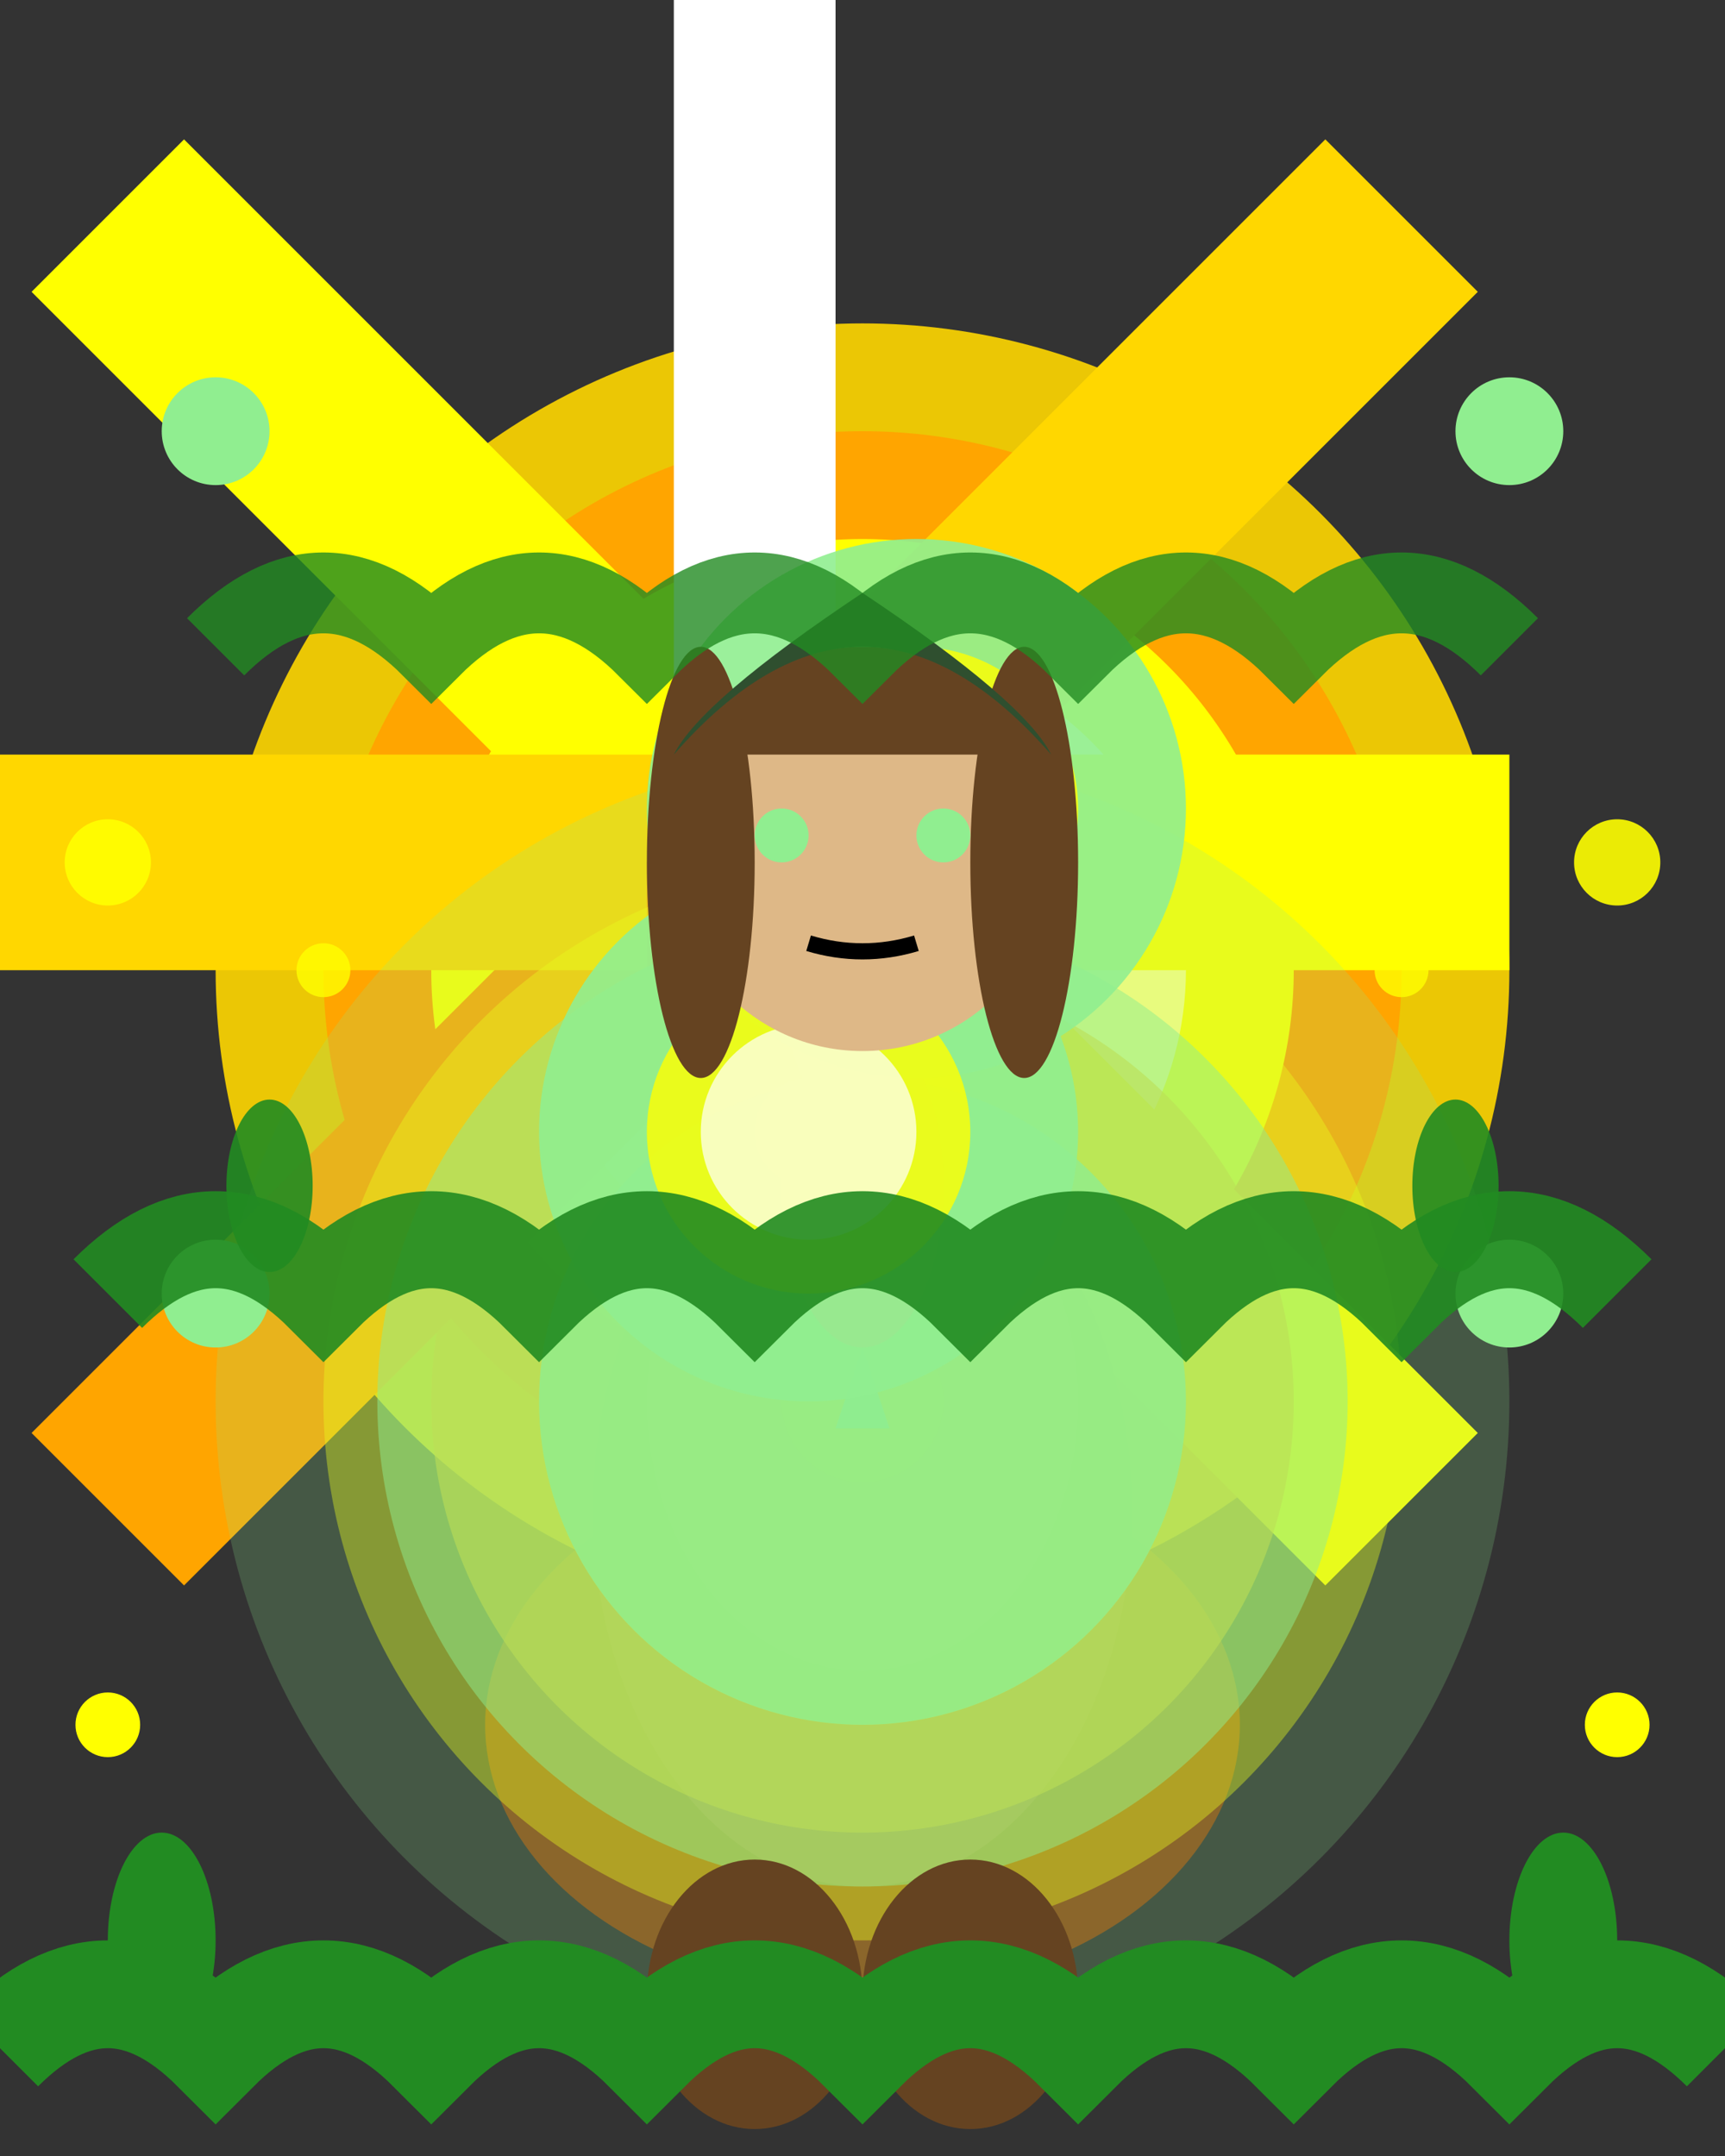 <svg width="32" height="40" viewBox="0 0 32 40" xmlns="http://www.w3.org/2000/svg">
  <rect x="0" y="0" width="32" height="40" fill="#333333" stroke="none"/>
  <!-- Huntress Ultimate Frame 3 - FOREST'S VENGEANCE UNLEASHED -->
  
  <!-- Bow (BLAZING ultimate power) -->
  <path d="M 14 8 Q 12 12 12 16 Q 12 20 14 24" stroke="#4A4A4A" stroke-width="1.5" fill="none"/>
  <line x1="14" y1="8" x2="14" y2="24" stroke="#8B4513" stroke-width="1"/>
  <circle cx="14" cy="16" r="2" fill="#228B22" opacity="1.0"/>
  
  <!-- MASSIVE DIVINE GOLDEN EXPLOSION -->
  <circle cx="16" cy="18" r="12" fill="#FFD700" opacity="0.9"/>
  <circle cx="16" cy="18" r="10" fill="#FFA500" opacity="1.0"/>
  <circle cx="16" cy="18" r="8" fill="#FFFF00" opacity="1.0"/>
  <circle cx="16" cy="18" r="6" fill="#FFFFFF" opacity="0.8"/>
  
  <!-- MASSIVE DIVINE LIGHTNING in ALL directions -->
  <line x1="14" y1="16" x2="2" y2="4" stroke="#FFFF00" stroke-width="4" opacity="1.0"/>
  <line x1="14" y1="16" x2="26" y2="4" stroke="#FFD700" stroke-width="4" opacity="1.0"/>
  <line x1="14" y1="16" x2="2" y2="28" stroke="#FFA500" stroke-width="4" opacity="1.0"/>
  <line x1="14" y1="16" x2="26" y2="28" stroke="#FFFF00" stroke-width="4" opacity="1.0"/>
  <line x1="14" y1="16" x2="0" y2="16" stroke="#FFD700" stroke-width="4" opacity="1.0"/>
  <line x1="14" y1="16" x2="28" y2="16" stroke="#FFFF00" stroke-width="4" opacity="1.0"/>
  <line x1="14" y1="16" x2="14" y2="0" stroke="#FFFFFF" stroke-width="3" opacity="1.0"/>
  <line x1="14" y1="16" x2="14" y2="32" stroke="#FFA500" stroke-width="4" opacity="1.0"/>
  
  <!-- Body -->
  <ellipse cx="16" cy="32" rx="7" ry="5" fill="#8B4513"/>
  <ellipse cx="16" cy="28" rx="5" ry="7" fill="#A0522D"/>
  <ellipse cx="16" cy="26" rx="4" ry="5" fill="#CD853F"/>
  
  <!-- Divine emblem (EXPLOSIVE GOLDEN) -->
  <circle cx="16" cy="26" r="1.5" fill="#FFD700" opacity="1.0"/>
  <polygon points="16,25 15.5,26.5 16.5,26.5" fill="#FFFFFF"/>
  <circle cx="16" cy="26" r="6" fill="#FFD700" opacity="0.8"/>
  <circle cx="16" cy="26" r="8" fill="#FFA500" opacity="0.6"/>
  <circle cx="16" cy="26" r="10" fill="#FFFF00" opacity="0.4"/>
  <polygon points="16,25 15.5,26.5 16.5,26.5" fill="#90EE90"/>
  <circle cx="16" cy="26" r="6" fill="#90EE90" opacity="0.8"/>
  <circle cx="16" cy="26" r="9" fill="#90EE90" opacity="0.5"/>
  <circle cx="16" cy="26" r="12" fill="#90EE90" opacity="0.2"/>
  
  <!-- Arms -->
  <ellipse cx="16" cy="18" rx="1.5" ry="3" fill="#DEB887"/>
  <ellipse cx="16" cy="22" rx="1.5" ry="3" fill="#DEB887"/>
  
  <!-- Hands -->
  <circle cx="15" cy="21" r="1" fill="#DEB887"/>
  <circle cx="17" cy="15" r="1" fill="#DEB887"/>
  
  <!-- EXPLOSIVE ultimate energy -->
  <circle cx="15" cy="21" r="5" fill="#90EE90" opacity="0.9"/>
  <circle cx="17" cy="15" r="5" fill="#90EE90" opacity="0.9"/>
  <circle cx="15" cy="21" r="3" fill="#FFFF00" opacity="0.8"/>
  <circle cx="17" cy="15" r="3" fill="#FFFF00" opacity="0.8"/>
  <circle cx="15" cy="21" r="2" fill="#FFFFFF" opacity="0.7"/>
  <circle cx="17" cy="15" r="2" fill="#FFFFFF" opacity="0.7"/>
  
  <!-- Head -->
  <circle cx="16" cy="16" r="3.5" fill="#DEB887"/>
  
  <!-- Hair (flowing dramatically) -->
  <path d="M 12.5 14 Q 14 12 16 12 Q 18 12 19.5 14" fill="#654321"/>
  <ellipse cx="13" cy="16" rx="1" ry="4" fill="#654321"/>
  <ellipse cx="19" cy="16" rx="1" ry="4" fill="#654321"/>
  
  <!-- Face - EYES BLAZING -->
  <circle cx="14.5" cy="15.5" r="0.5" fill="#90EE90"/>
  <circle cx="17.5" cy="15.5" r="0.5" fill="#90EE90"/>
  <path d="M 15 17.5 Q 16 17.8 17 17.5" stroke="#000" stroke-width="0.3" fill="none"/>
  
  <!-- Hood/cap -->
  <path d="M 12.5 14 Q 16 10 19.5 14 Q 19 13 16 11 Q 13 13 12.5 14" fill="#2F4F2F"/>
  
  <!-- Leg armor/boots -->
  <ellipse cx="14" cy="37" rx="2" ry="2.5" fill="#654321"/>
  <ellipse cx="18" cy="37" rx="2" ry="2.5" fill="#654321"/>
  
  <!-- MAXIMUM nature effects everywhere -->
  <circle cx="4" cy="8" r="1" fill="#90EE90" opacity="1.0"/>
  <circle cx="28" cy="8" r="1" fill="#90EE90" opacity="1.0"/>
  <circle cx="4" cy="24" r="1" fill="#90EE90" opacity="1.0"/>
  <circle cx="28" cy="24" r="1" fill="#90EE90" opacity="1.0"/>
  <circle cx="2" cy="16" r="0.8" fill="#FFFF00" opacity="0.9"/>
  <circle cx="30" cy="16" r="0.8" fill="#FFFF00" opacity="0.9"/>
  
  <!-- EXPLOSIVE forest awakening -->
  <path d="M 0 38 Q 2 36 4 38 Q 6 36 8 38 Q 10 36 12 38 Q 14 36 16 38 Q 18 36 20 38 Q 22 36 24 38 Q 26 36 28 38 Q 30 36 32 38" stroke="#228B22" stroke-width="2" fill="none" opacity="1.0"/>
  <path d="M 2 24 Q 4 22 6 24 Q 8 22 10 24 Q 12 22 14 24 Q 16 22 18 24 Q 20 22 22 24 Q 24 22 26 24 Q 28 22 30 24" stroke="#228B22" stroke-width="1.8" fill="none" opacity="0.9"/>
  <path d="M 4 12 Q 6 10 8 12 Q 10 10 12 12 Q 14 10 16 12 Q 18 10 20 12 Q 22 10 24 12 Q 26 10 28 12" stroke="#228B22" stroke-width="1.5" fill="none" opacity="0.8"/>
  
  <!-- EXPLOSIVE leaves and flowers -->
  <ellipse cx="3" cy="36" rx="1" ry="2" fill="#228B22" opacity="1.0"/>
  <ellipse cx="29" cy="36" rx="1" ry="2" fill="#228B22" opacity="1.0"/>
  <ellipse cx="5" cy="22" rx="0.8" ry="1.6" fill="#228B22" opacity="0.9"/>
  <ellipse cx="27" cy="22" rx="0.8" ry="1.6" fill="#228B22" opacity="0.9"/>
  <circle cx="2" cy="32" r="0.6" fill="#FFFF00" opacity="1.0"/>
  <circle cx="30" cy="32" r="0.6" fill="#FFFF00" opacity="1.0"/>
  <circle cx="6" cy="18" r="0.5" fill="#FFFF00" opacity="0.8"/>
  <circle cx="26" cy="18" r="0.5" fill="#FFFF00" opacity="0.8"/>
</svg> 